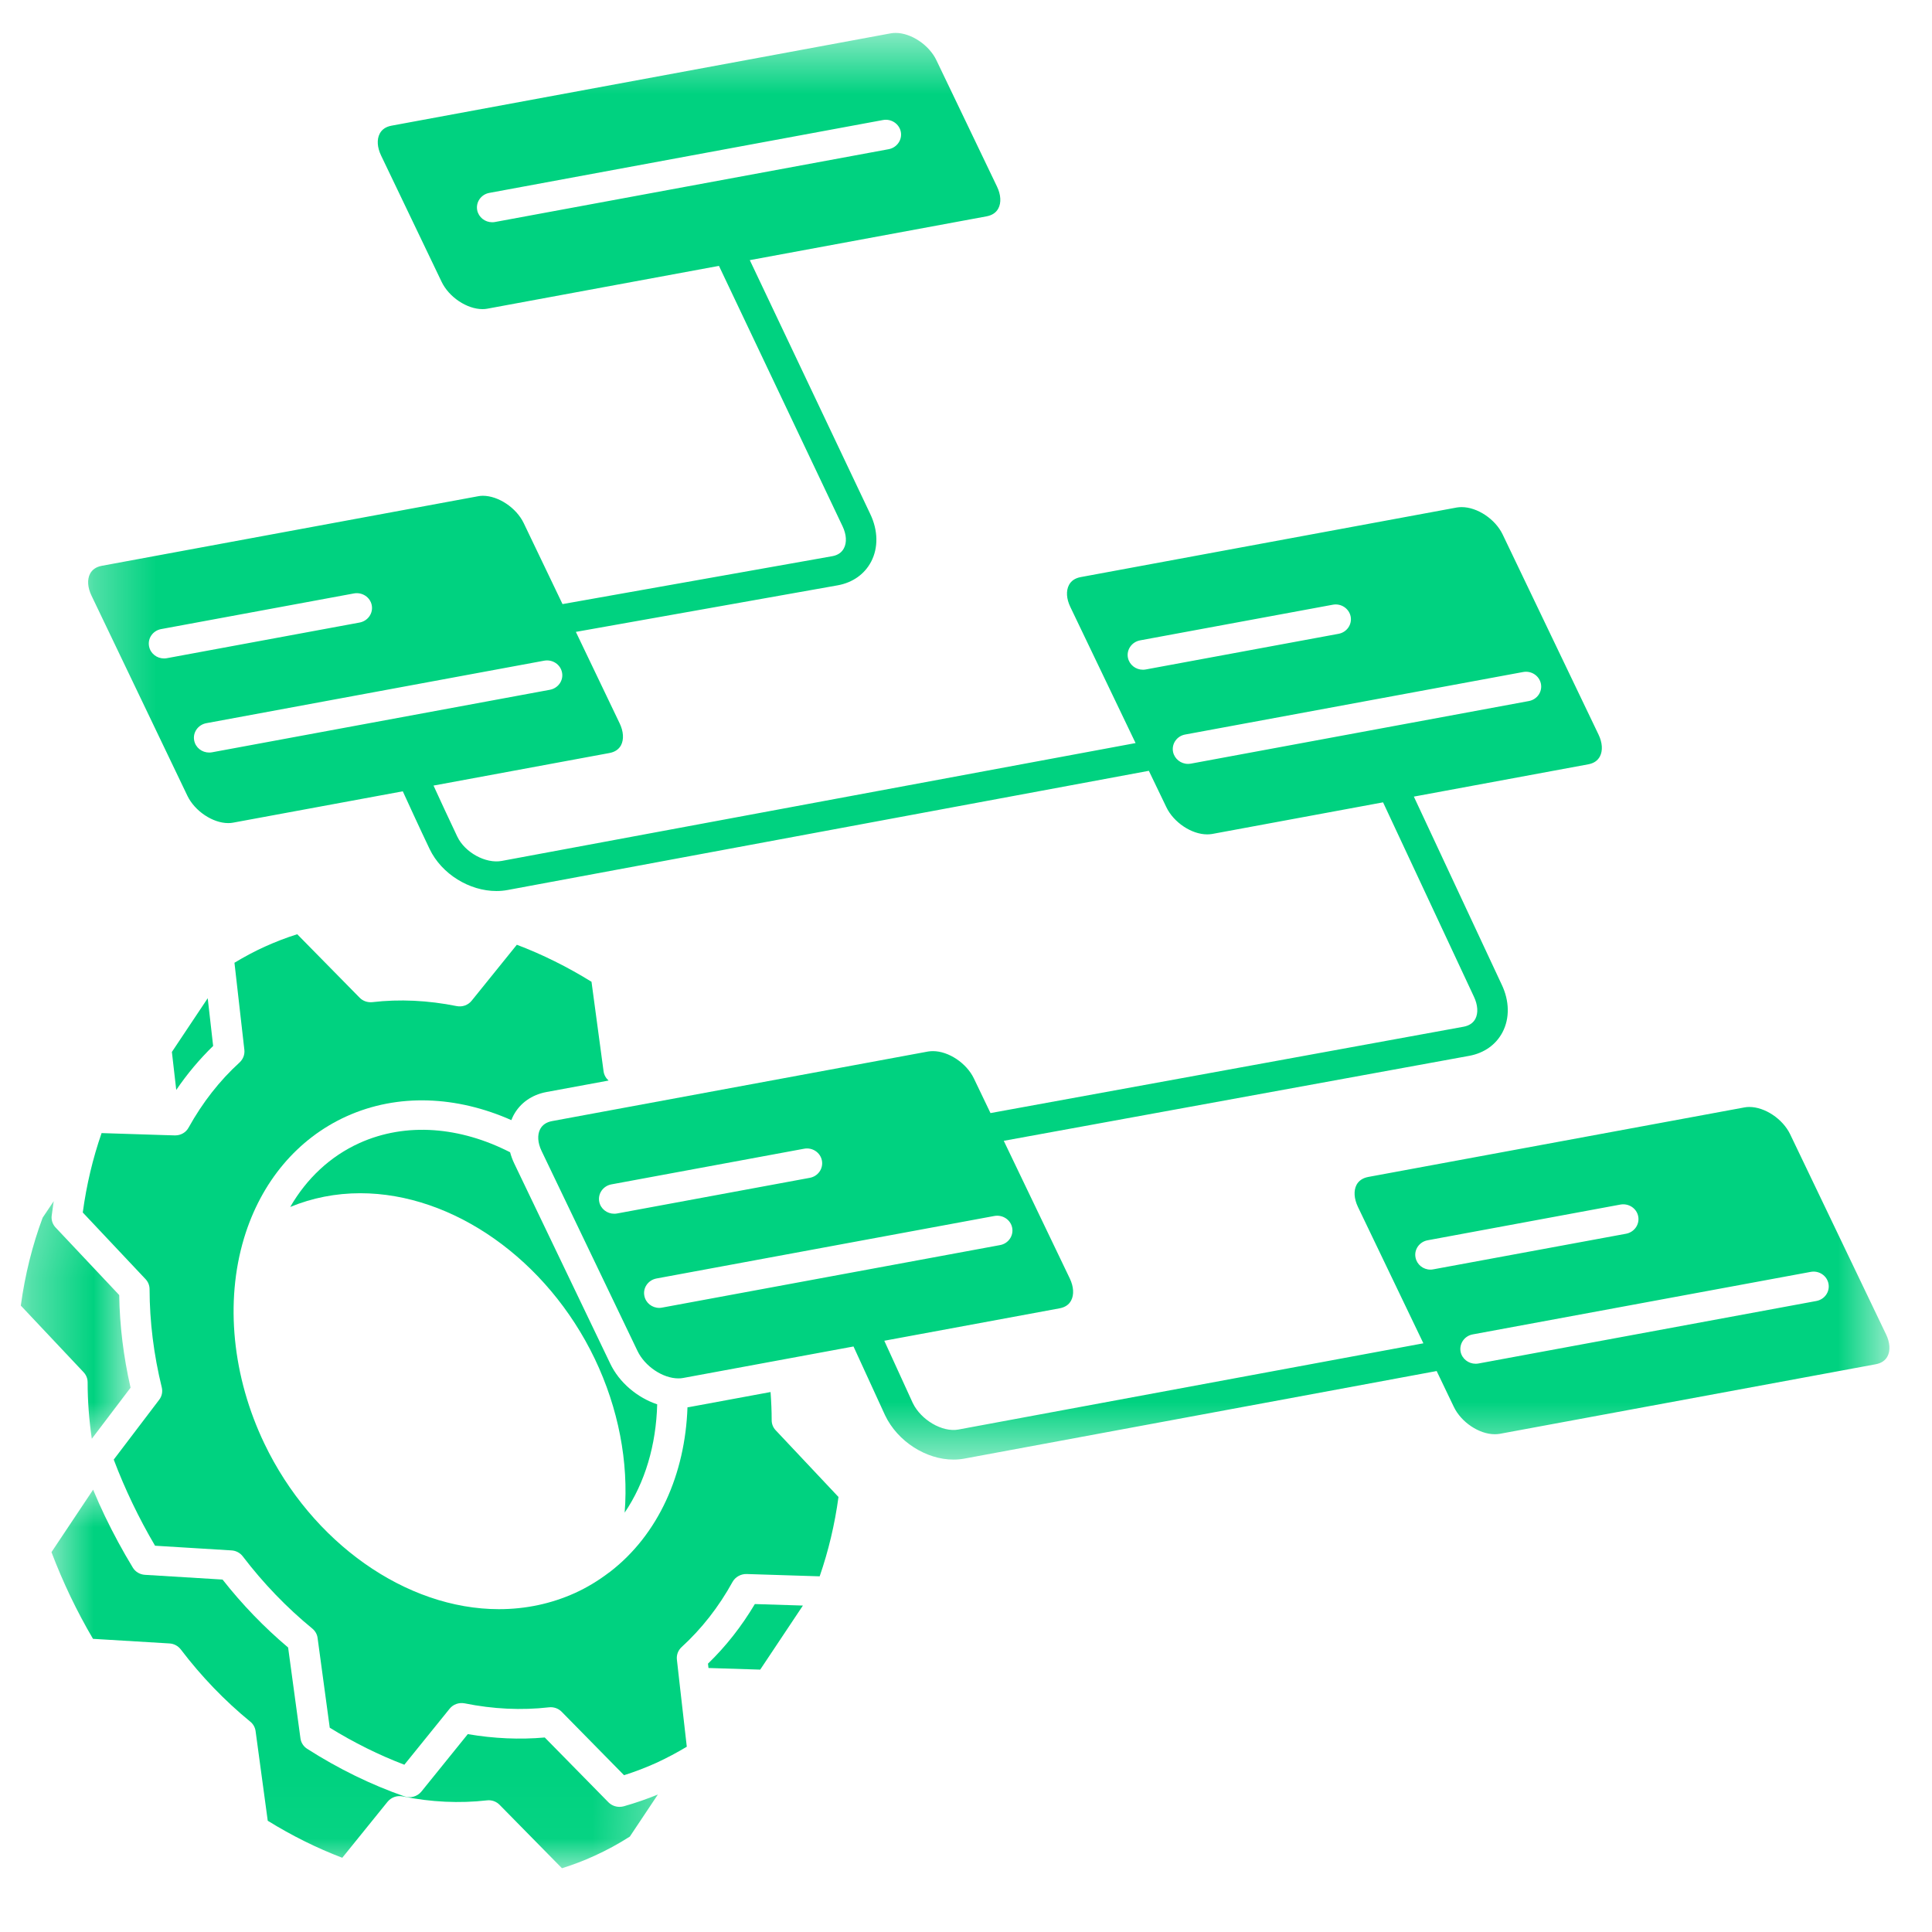 <svg width="31" height="31" viewBox="0 0 31 31" fill="none" xmlns="http://www.w3.org/2000/svg">
<g clip-path="url(#clip0_31_3932)">
<g clip-path="url(#clip1_31_3932)">
<g clip-path="url(#clip2_31_3932)">
<mask id="mask0_31_3932" style="mask-type:luminance" maskUnits="userSpaceOnUse" x="0" y="19" width="3" height="5">
<path d="M0.33 19.121H2.111V23.14H0.33V19.121Z" fill="white"/>
</mask>
<g mask="url(#mask0_31_3932)">
<path d="M1.406 22.179C1.406 22.479 1.429 22.782 1.473 23.086L2.095 22.266C1.982 21.771 1.92 21.272 1.913 20.78L0.892 19.696C0.844 19.645 0.821 19.576 0.829 19.507C0.839 19.429 0.85 19.35 0.862 19.273L0.684 19.539C0.519 19.982 0.401 20.455 0.334 20.949L1.342 22.019C1.383 22.063 1.406 22.12 1.406 22.179Z" fill="#00D280"/>
</g>
<path d="M3.42 16.783L3.333 16.017L2.758 16.879L2.828 17.489C3.003 17.231 3.202 16.995 3.42 16.783Z" fill="#00D280"/>
<path d="M10.545 22.533C10.227 22.427 9.936 22.184 9.791 21.879L8.251 18.668C8.223 18.609 8.201 18.549 8.185 18.489C7.391 18.082 6.519 18 5.763 18.343C5.301 18.553 4.922 18.907 4.657 19.366C5.01 19.221 5.387 19.146 5.781 19.146C7.269 19.146 8.781 20.213 9.543 21.802C9.924 22.598 10.088 23.462 10.023 24.271C10.351 23.788 10.528 23.183 10.545 22.533Z" fill="#00D280"/>
<path d="M11.36 26.694L11.368 26.764L12.198 26.79L12.883 25.762L12.112 25.738C11.899 26.096 11.648 26.416 11.36 26.694Z" fill="#00D280"/>
<mask id="mask1_31_3932" style="mask-type:luminance" maskUnits="userSpaceOnUse" x="0" y="23" width="11" height="7">
<path d="M0.683 23.757H10.687V29.974H0.683V23.757Z" fill="white"/>
</mask>
<g mask="url(#mask1_31_3932)">
<path d="M9.94 28.992C9.874 28.992 9.81 28.966 9.763 28.919L8.741 27.879C8.338 27.915 7.924 27.896 7.506 27.825L6.762 28.746C6.696 28.827 6.586 28.858 6.487 28.823C5.954 28.637 5.43 28.381 4.929 28.061C4.87 28.023 4.83 27.962 4.821 27.893L4.623 26.435C4.241 26.113 3.887 25.747 3.571 25.345L2.326 25.269C2.245 25.264 2.172 25.221 2.131 25.153C1.968 24.885 1.818 24.607 1.683 24.326C1.617 24.187 1.553 24.046 1.494 23.903L0.826 24.905C0.917 25.146 1.02 25.385 1.131 25.618C1.241 25.847 1.362 26.075 1.492 26.296L2.719 26.37C2.791 26.374 2.856 26.409 2.9 26.465C3.23 26.899 3.606 27.29 4.016 27.625C4.063 27.663 4.093 27.717 4.101 27.776L4.296 29.215C4.684 29.455 5.085 29.654 5.492 29.809L6.218 28.911C6.276 28.84 6.369 28.806 6.46 28.824C6.917 28.917 7.376 28.938 7.812 28.888C7.821 28.887 7.831 28.886 7.84 28.886C7.907 28.886 7.97 28.912 8.017 28.96L9.017 29.977C9.195 29.921 9.369 29.855 9.535 29.779C9.73 29.691 9.922 29.587 10.106 29.469L10.556 28.794C10.379 28.867 10.195 28.93 10.009 28.983C9.986 28.989 9.963 28.992 9.94 28.992Z" fill="#00D280"/>
</g>
<path d="M12.382 22.789C12.382 22.639 12.375 22.487 12.364 22.336L11.06 22.577C11.051 22.578 11.041 22.58 11.031 22.581C10.994 23.652 10.566 24.621 9.788 25.221C9.783 25.226 9.778 25.229 9.772 25.232C9.6 25.363 9.417 25.474 9.225 25.561C8.844 25.733 8.434 25.82 8.005 25.82C6.516 25.82 5.004 24.753 4.243 23.165C3.728 22.091 3.609 20.891 3.914 19.873C3.915 19.87 3.915 19.868 3.916 19.866C4.189 18.963 4.772 18.27 5.558 17.913C6.389 17.537 7.334 17.587 8.205 17.973C8.215 17.948 8.225 17.924 8.238 17.899C8.343 17.7 8.532 17.566 8.769 17.522L9.765 17.338C9.722 17.3 9.693 17.248 9.685 17.192L9.491 15.753C9.103 15.513 8.702 15.314 8.293 15.159L7.568 16.057C7.511 16.128 7.418 16.162 7.326 16.143C6.869 16.051 6.41 16.029 5.975 16.08C5.898 16.088 5.822 16.062 5.77 16.008L4.769 14.99C4.592 15.046 4.419 15.113 4.251 15.189C4.084 15.264 3.921 15.352 3.762 15.448L3.921 16.846C3.929 16.921 3.901 16.994 3.846 17.046C3.524 17.339 3.249 17.691 3.026 18.093C2.984 18.171 2.901 18.218 2.812 18.218C2.808 18.218 2.806 18.218 2.804 18.218L2.63 18.213L1.63 18.181C1.49 18.584 1.388 19.012 1.328 19.455L2.336 20.525C2.377 20.569 2.4 20.626 2.4 20.686C2.401 21.207 2.467 21.737 2.596 22.263C2.612 22.331 2.598 22.403 2.555 22.459L1.825 23.42C1.915 23.659 2.017 23.895 2.127 24.125C2.237 24.354 2.358 24.582 2.488 24.802L3.714 24.877C3.786 24.881 3.852 24.916 3.895 24.972C4.226 25.406 4.602 25.796 5.012 26.132C5.058 26.17 5.089 26.224 5.096 26.283L5.291 27.722C5.68 27.962 6.081 28.161 6.488 28.316L7.214 27.418C7.271 27.346 7.365 27.314 7.455 27.331C7.915 27.424 8.37 27.445 8.807 27.395C8.883 27.386 8.959 27.412 9.012 27.466L10.013 28.484C10.191 28.428 10.365 28.361 10.531 28.286C10.696 28.21 10.86 28.123 11.02 28.027L10.905 27.019L10.861 26.628C10.853 26.553 10.881 26.48 10.937 26.428C11.257 26.136 11.533 25.784 11.755 25.381C11.8 25.302 11.888 25.254 11.979 25.256L13.152 25.293C13.292 24.889 13.394 24.462 13.454 24.02L12.446 22.949C12.405 22.906 12.382 22.848 12.382 22.789Z" fill="#00D280"/>
<mask id="mask2_31_3932" style="mask-type:luminance" maskUnits="userSpaceOnUse" x="1" y="0" width="30" height="24">
<path d="M1.306 0.526H30.33V23.448H1.306V0.526Z" fill="white"/>
</mask>
<g mask="url(#mask2_31_3932)">
<path d="M30.263 21.411L28.724 18.2C28.606 17.954 28.318 17.762 28.069 17.762C28.041 17.762 28.015 17.764 27.991 17.769L21.953 18.885C21.865 18.902 21.802 18.945 21.766 19.012C21.718 19.105 21.726 19.233 21.788 19.364L22.839 21.554L15.377 22.938C15.12 22.985 14.776 22.784 14.645 22.51L14.189 21.513L17 20.993C17.089 20.977 17.152 20.934 17.187 20.867C17.236 20.774 17.228 20.646 17.166 20.515L16.106 18.305L23.577 16.941C23.814 16.897 24.003 16.763 24.108 16.564C24.226 16.34 24.221 16.059 24.095 15.797L22.686 12.782L25.484 12.264C25.573 12.248 25.635 12.205 25.671 12.138C25.72 12.045 25.712 11.917 25.649 11.786L24.11 8.574C23.992 8.329 23.704 8.137 23.454 8.137C23.427 8.137 23.401 8.139 23.376 8.143L17.339 9.26C17.25 9.277 17.187 9.32 17.152 9.387C17.103 9.48 17.111 9.608 17.174 9.739L18.221 11.923L8.051 13.814C7.794 13.862 7.459 13.679 7.337 13.423C7.217 13.172 7.045 12.799 6.956 12.605L9.777 12.083C9.866 12.067 9.929 12.024 9.965 11.957C10.013 11.864 10.005 11.736 9.942 11.605L9.24 10.139L13.446 9.391C13.683 9.347 13.872 9.213 13.977 9.014C14.095 8.79 14.09 8.51 13.963 8.246L12.031 4.174L15.832 3.471C15.92 3.454 15.983 3.412 16.019 3.344C16.068 3.252 16.06 3.124 15.997 2.993L15.025 0.966C14.908 0.721 14.619 0.528 14.37 0.528C14.343 0.528 14.317 0.531 14.292 0.535L6.28 2.017C6.191 2.034 6.128 2.077 6.093 2.144C6.044 2.237 6.052 2.365 6.115 2.496L7.086 4.522C7.204 4.768 7.492 4.96 7.742 4.96C7.769 4.96 7.795 4.958 7.82 4.953L11.536 4.266L13.52 8.446C13.582 8.577 13.59 8.705 13.541 8.797C13.506 8.865 13.443 8.908 13.357 8.924L9.026 9.693L8.403 8.393C8.285 8.148 7.997 7.955 7.747 7.955C7.721 7.955 7.694 7.958 7.669 7.963L1.632 9.079C1.544 9.096 1.481 9.138 1.445 9.206C1.397 9.298 1.405 9.426 1.468 9.557L3.007 12.769C3.125 13.014 3.413 13.207 3.662 13.207C3.689 13.207 3.716 13.205 3.74 13.2L6.463 12.697C6.516 12.813 6.744 13.311 6.894 13.624C7.087 14.026 7.533 14.297 7.965 14.297C8.025 14.297 8.084 14.292 8.143 14.281L18.434 12.368L18.714 12.95C18.831 13.196 19.119 13.388 19.369 13.388C19.396 13.388 19.422 13.386 19.447 13.382L22.192 12.874L23.651 15.995C23.713 16.127 23.721 16.255 23.673 16.348C23.637 16.415 23.574 16.457 23.486 16.474L15.893 17.86L15.626 17.303C15.508 17.058 15.22 16.866 14.97 16.866C14.943 16.866 14.917 16.868 14.892 16.872L8.856 17.989C8.767 18.006 8.704 18.049 8.668 18.116C8.619 18.209 8.627 18.337 8.69 18.468L10.23 21.679C10.348 21.924 10.636 22.117 10.885 22.117C10.913 22.117 10.939 22.115 10.963 22.11L13.695 21.605L14.201 22.708C14.403 23.132 14.863 23.42 15.299 23.42C15.356 23.42 15.413 23.415 15.469 23.405L23.052 21.999L23.328 22.575C23.446 22.821 23.734 23.013 23.984 23.013C24.01 23.013 24.037 23.011 24.062 23.007L30.098 21.89C30.187 21.873 30.25 21.831 30.286 21.763C30.335 21.67 30.326 21.542 30.263 21.411ZM7.897 3.566C7.782 3.566 7.68 3.487 7.657 3.373C7.632 3.244 7.719 3.119 7.852 3.095L14.168 1.926C14.3 1.901 14.429 1.987 14.454 2.115C14.479 2.244 14.392 2.369 14.259 2.394L7.943 3.562C7.928 3.565 7.912 3.566 7.897 3.566ZM2.677 10.561C2.662 10.564 2.647 10.565 2.631 10.565C2.517 10.565 2.414 10.486 2.392 10.372C2.366 10.243 2.453 10.118 2.586 10.094L5.679 9.522C5.812 9.498 5.94 9.582 5.965 9.711C5.99 9.84 5.903 9.964 5.77 9.989L2.677 10.561ZM3.402 12.071C3.386 12.074 3.371 12.075 3.356 12.075C3.24 12.075 3.138 11.996 3.116 11.882C3.09 11.753 3.178 11.629 3.31 11.604L8.732 10.601C8.865 10.577 8.993 10.661 9.018 10.79C9.044 10.919 8.956 11.043 8.823 11.068L3.402 12.071ZM18.098 10.553C18.073 10.425 18.16 10.3 18.293 10.275L21.386 9.703C21.518 9.678 21.646 9.763 21.672 9.892C21.697 10.021 21.61 10.146 21.477 10.17L18.384 10.742C18.369 10.745 18.353 10.746 18.338 10.746C18.223 10.746 18.121 10.667 18.098 10.553ZM19.108 12.253C19.093 12.255 19.077 12.257 19.062 12.257C18.947 12.257 18.845 12.177 18.822 12.063C18.797 11.934 18.884 11.81 19.016 11.786L24.439 10.783C24.571 10.758 24.699 10.842 24.725 10.972C24.75 11.101 24.663 11.225 24.53 11.249L19.108 12.253ZM9.901 19.471C9.885 19.474 9.87 19.475 9.855 19.475C9.74 19.475 9.637 19.396 9.615 19.282C9.59 19.153 9.677 19.029 9.81 19.004L12.902 18.432C13.035 18.407 13.163 18.492 13.188 18.621C13.213 18.75 13.126 18.875 12.993 18.899L9.901 19.471ZM10.625 20.981C10.609 20.984 10.594 20.986 10.579 20.986C10.463 20.986 10.361 20.907 10.339 20.792C10.313 20.663 10.401 20.539 10.534 20.514L15.955 19.511C16.088 19.487 16.216 19.571 16.241 19.7C16.266 19.829 16.179 19.954 16.047 19.978L10.625 20.981ZM22.713 20.178C22.687 20.05 22.775 19.925 22.907 19.901L26 19.328C26.133 19.304 26.261 19.388 26.286 19.517C26.311 19.646 26.224 19.771 26.091 19.796L22.999 20.367C22.983 20.37 22.968 20.372 22.953 20.372C22.837 20.372 22.735 20.292 22.713 20.178ZM29.145 20.875L23.723 21.878C23.707 21.881 23.692 21.882 23.677 21.882C23.562 21.882 23.459 21.803 23.436 21.689C23.412 21.56 23.498 21.435 23.631 21.411L29.054 20.408C29.186 20.383 29.314 20.468 29.339 20.597C29.364 20.726 29.278 20.85 29.145 20.875Z" fill="#00D280"/>
</g>
</g>
</g>
</g>
<defs>
<clipPath id="clip0_31_3932">
<rect width="30" height="30" fill="white" transform="translate(0.33 0.25)"/>
</clipPath>
<clipPath id="clip1_31_3932">
<rect width="30" height="30" fill="white" transform="translate(0.33 0.25)"/>
</clipPath>
<clipPath id="clip2_31_3932">
<rect width="30" height="30" fill="white" transform="translate(0.33 0.25)"/>
</clipPath>
</defs>
</svg>
